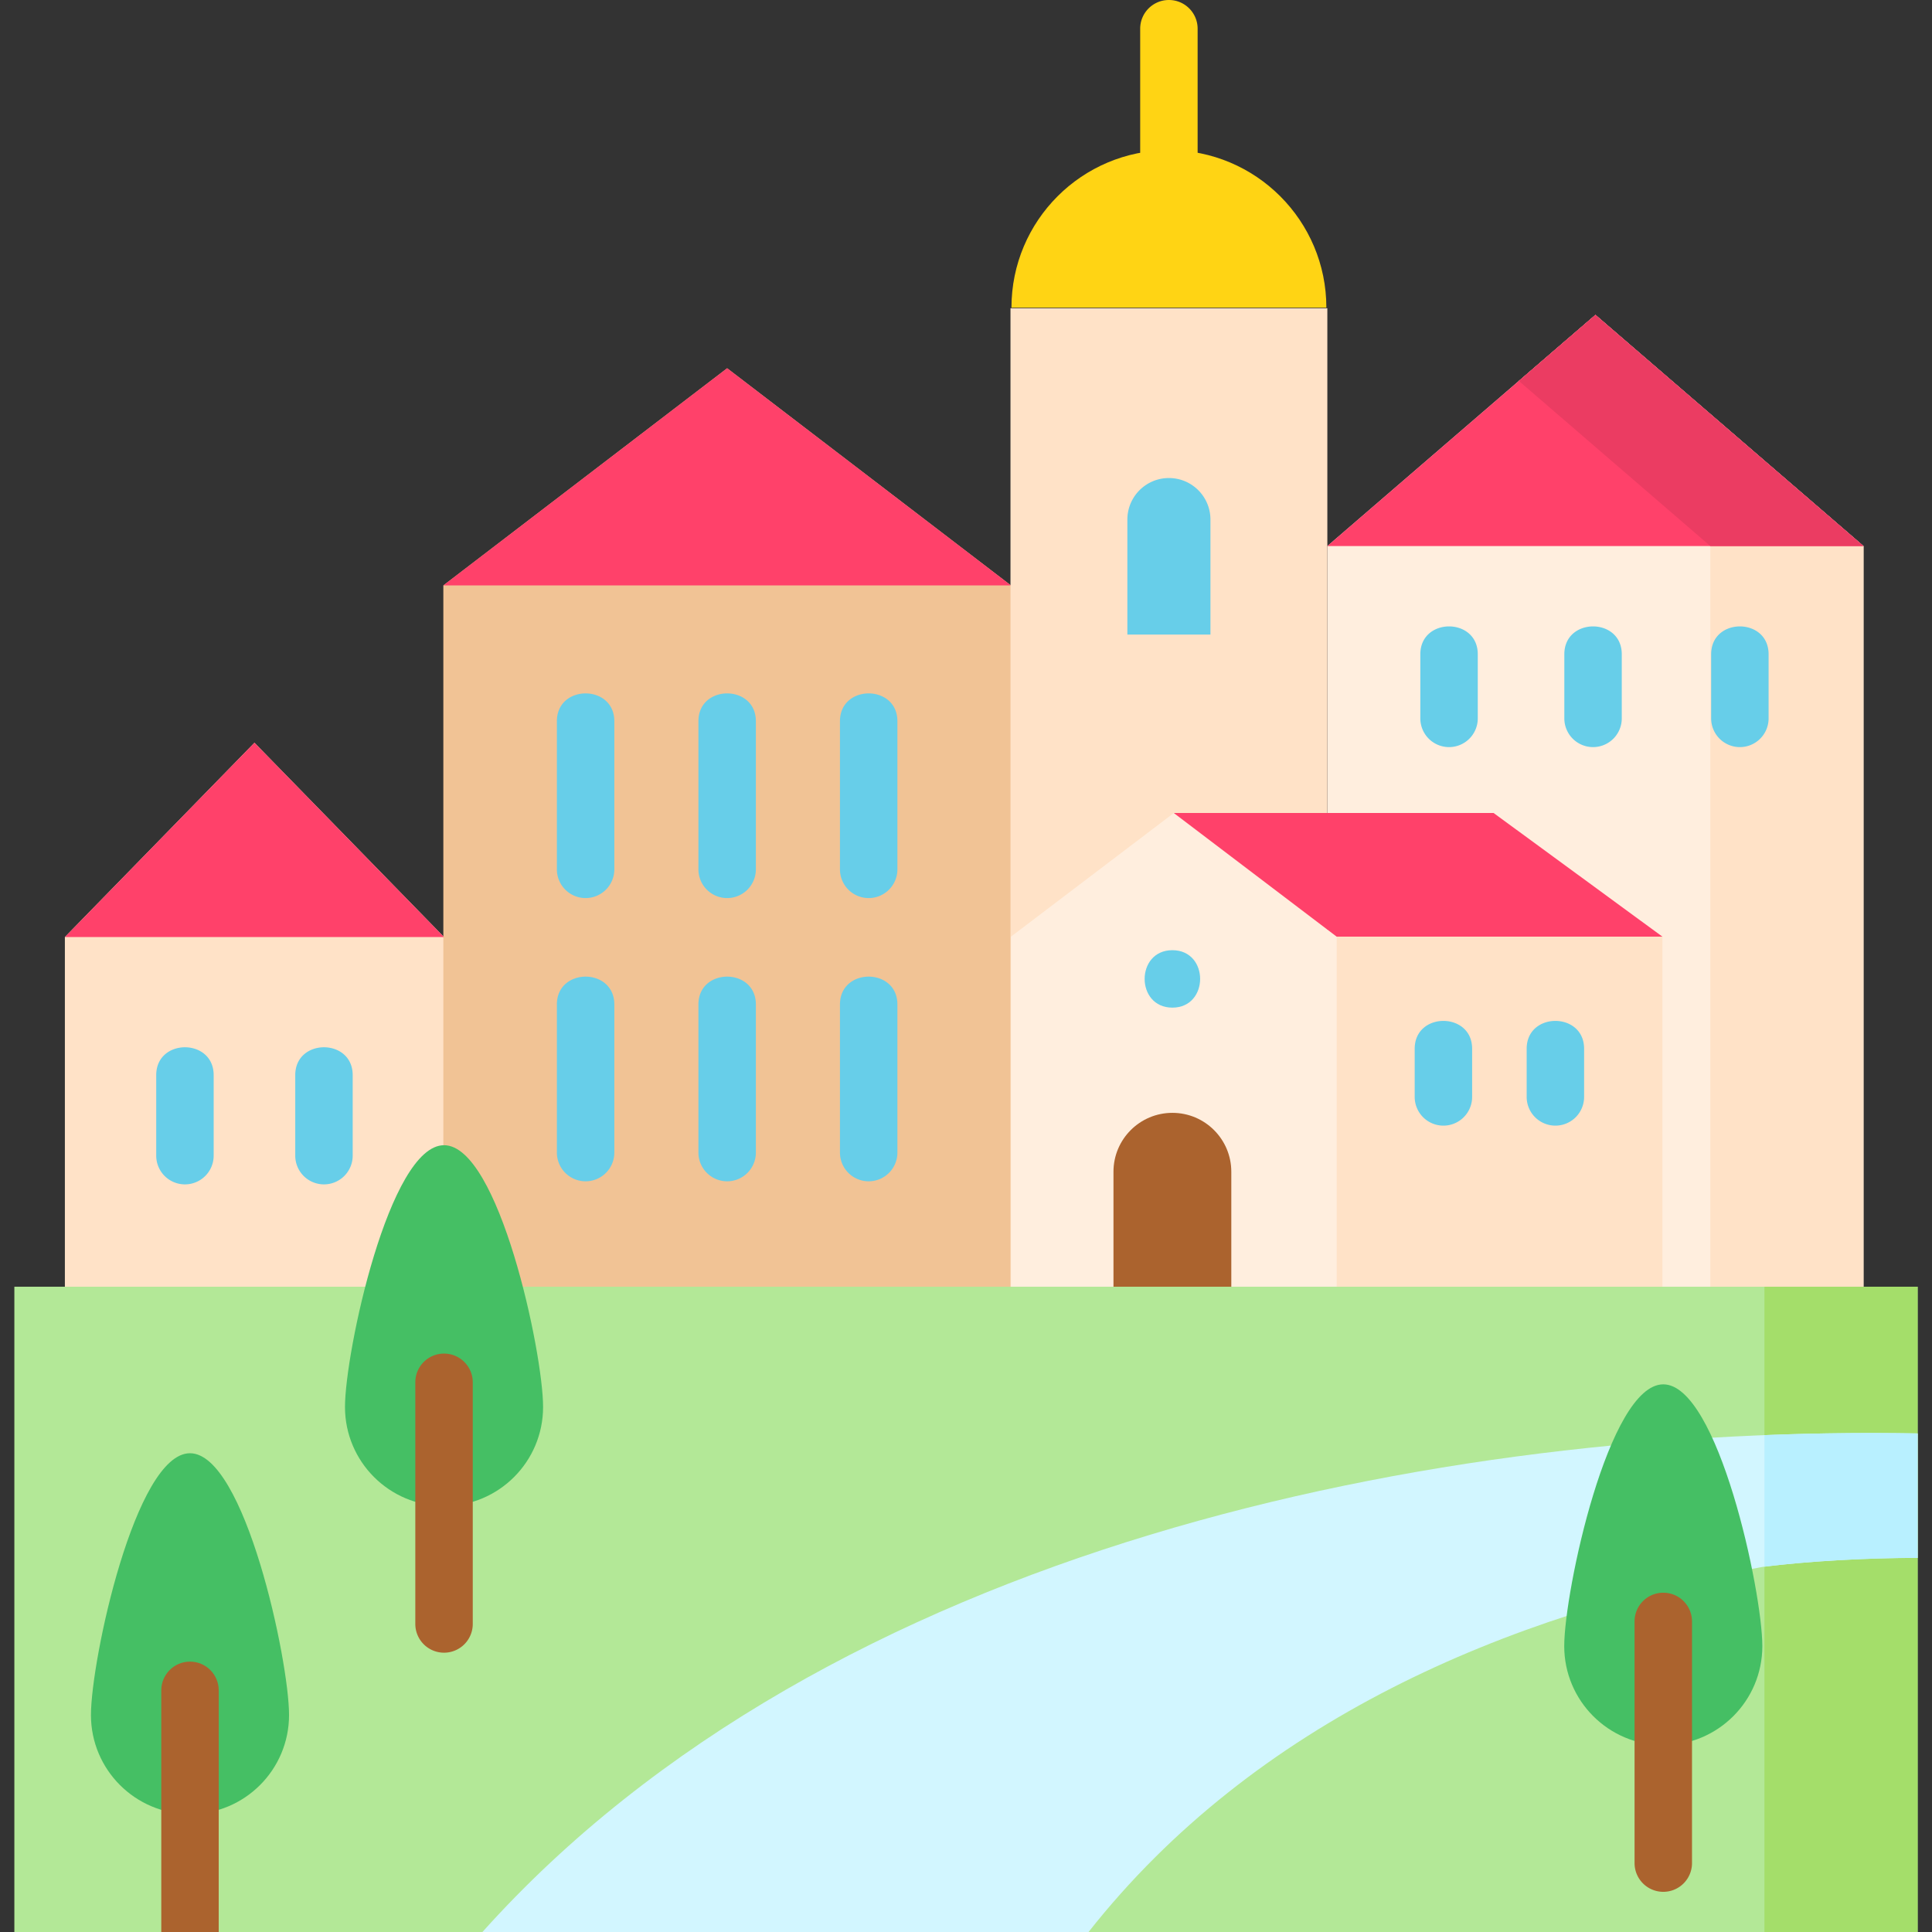 <svg viewBox="0 0 504.5 504.5" xmlns="http://www.w3.org/2000/svg"><rect x="0" y="0" width="504.5" height="504.5" fill="#333333" stroke="none"/><g><path d="M115.951 346.426h-99.01V244.694l49.505-50.74 49.505 50.74z" fill="#ffe2c7"></path><path d="M346.615 346.426V142.592l70.001-60.367 70 60.367v203.834z" fill="#ffeede"></path><path d="m416.616 82.225-20 17.247 50 43.12v203.834h40V142.592z" fill="#ffe2c7"></path><path d="m115.769 152.87 74.109-56.707 74.109 56.707v193.556H115.769z" fill="#f1c395"></path><path d="M263.987 152.87H115.769l74.109-56.707z" fill="#ff416a"></path><g fill="#67cee9"><path d="M189.878 234.511a7.5 7.5 0 0 1-7.5-7.5v-38.672c0-9.697 15-9.697 15 0v38.672a7.5 7.5 0 0 1-7.5 7.5zM226.837 234.511a7.5 7.5 0 0 1-7.5-7.5v-38.672c0-9.697 15-9.697 15 0v38.672a7.5 7.5 0 0 1-7.5 7.5zM189.878 308.471a7.5 7.5 0 0 1-7.5-7.5v-38.672c0-9.697 15-9.697 15 0v38.672a7.5 7.5 0 0 1-7.5 7.5zM226.837 308.471a7.5 7.5 0 0 1-7.5-7.5v-38.672c0-9.697 15-9.697 15 0v38.672a7.5 7.5 0 0 1-7.5 7.5z" fill="#67cee9"></path></g><path d="M263.866 80.49h82.74v265.936h-82.74z" fill="#ffe2c7"></path><path d="M152.918 234.511a7.5 7.5 0 0 1-7.5-7.5v-38.672c0-9.697 15-9.697 15 0v38.672a7.5 7.5 0 0 1-7.5 7.5zM152.918 308.471a7.5 7.5 0 0 1-7.5-7.5v-38.672c0-9.697 15-9.697 15 0v38.672a7.5 7.5 0 0 1-7.5 7.5z" fill="#67cee9"></path><path d="M434.109 346.426H263.987V244.591l42.53-32.291 42.531 32.291h85.061z" fill="#ffeede"></path><path d="M434.109 244.591 390.026 212.3h-83.509l42.531 32.291z" fill="#ff416a"></path><path d="M349.048 244.591h85.061v101.834h-85.061z" fill="#ffe2c7"></path><path d="M306.144 263.122c9.652 0 9.668-15 0-15-9.652 0-9.668 15 0 15z" fill="#67cee9"></path><path d="M321.529 346.426h-30.77v-40.445c0-8.497 6.888-15.385 15.385-15.385s15.385 6.888 15.385 15.385z" fill="#ab632e"></path><path d="M376.916 293.935a7.5 7.5 0 0 1-7.5-7.5v-12.577c0-9.697 15-9.697 15 0v12.577a7.5 7.5 0 0 1-7.5 7.5zM406.156 293.935a7.5 7.5 0 0 1-7.5-7.5v-12.577c0-9.697 15-9.697 15 0v12.577a7.5 7.5 0 0 1-7.5 7.5z" fill="#67cee9"></path><path d="M346.615 142.592h140.001l-70-60.367z" fill="#ff416a"></path><path d="m416.616 82.225-20 17.247 50 43.12h40z" fill="#eb3c62"></path><path d="M305.235 59.948a7.5 7.5 0 0 1-7.5-7.5V7.5c0-4.142 3.357-7.5 7.5-7.5s7.5 3.358 7.5 7.5v44.948a7.5 7.5 0 0 1-7.5 7.5z" fill="#ffd414"></path><path d="M264.122 80.326c0-22.707 18.407-41.114 41.114-41.114s41.114 18.407 41.114 41.114z" fill="#ffd414"></path><path d="M316.083 165.701h-21.694v-30.026c0-5.991 4.856-10.847 10.847-10.847s10.847 4.856 10.847 10.847zM84.598 309.276a7.5 7.5 0 0 1-7.5-7.5v-21.033c0-9.697 15-9.697 15 0v21.033a7.5 7.5 0 0 1-7.5 7.5z" fill="#67cee9"></path><path d="M66.446 244.694H16.941l49.505-50.74 49.505 50.74z" fill="#ff416a"></path><path d="M48.294 309.276a7.5 7.5 0 0 1-7.5-7.5v-21.033c0-9.697 15-9.697 15 0v21.033a7.5 7.5 0 0 1-7.5 7.5zM378.389 195.09a7.5 7.5 0 0 1-7.5-7.5v-16.745c0-9.697 15-9.697 15 0v16.745a7.5 7.5 0 0 1-7.5 7.5zM454.331 195.09a7.5 7.5 0 0 1-7.5-7.5v-16.745c0-9.697 15-9.697 15 0v16.745a7.5 7.5 0 0 1-7.5 7.5zM415.991 195.09a7.5 7.5 0 0 1-7.5-7.5v-16.745c0-9.697 15-9.697 15 0v16.745a7.5 7.5 0 0 1-7.5 7.5z" fill="#67cee9"></path><path d="M3.75 336h497v168.5h-497z" fill="#b3e897"></path><path d="M460.75 336h40v168.5h-40z" fill="#a4de6a"></path><path d="M460.195 409.171c12-1.522 27.323-2.361 40.555-2.361v-32.495c-125.161-2.239-284.407 29.401-374.774 130.186H284.25c43.259-54.889 108.96-83.089 175.945-95.33z" fill="#d2f6ff"></path><path d="M75.478 447.841c0 14.284-11.58 25.864-25.864 25.864s-25.864-11.58-25.864-25.864 11.58-68.359 25.864-68.359 25.864 54.075 25.864 68.359z" fill="#45bf64"></path><path d="M42.114 504.5v-63.104c0-4.142 3.357-7.5 7.5-7.5s7.5 3.358 7.5 7.5V504.5z" fill="#ab632e"></path><path d="M141.815 367.405c0 14.284-11.58 25.864-25.864 25.864s-25.864-11.58-25.864-25.864 11.58-68.359 25.864-68.359 25.864 54.075 25.864 68.359z" fill="#45bf64"></path><path d="M115.951 431.564a7.5 7.5 0 0 1-7.5-7.5V360.96c0-4.142 3.357-7.5 7.5-7.5s7.5 3.358 7.5 7.5v63.104a7.5 7.5 0 0 1-7.5 7.5z" fill="#ab632e"></path><path d="M460.195 429.85c0 14.284-11.58 25.864-25.864 25.864s-25.864-11.58-25.864-25.864 11.58-68.359 25.864-68.359 25.864 54.075 25.864 68.359z" fill="#45bf64"></path><path d="M434.331 494.009a7.5 7.5 0 0 1-7.5-7.5v-63.105c0-4.142 3.357-7.5 7.5-7.5s7.5 3.358 7.5 7.5v63.105a7.5 7.5 0 0 1-7.5 7.5z" fill="#ab632e"></path><path d="M500.75 374.314a698.163 698.163 0 0 0-40 .445v34.344c11.916-1.479 26.969-2.294 40-2.294z" fill="#b8f0ff"></path></g></svg>